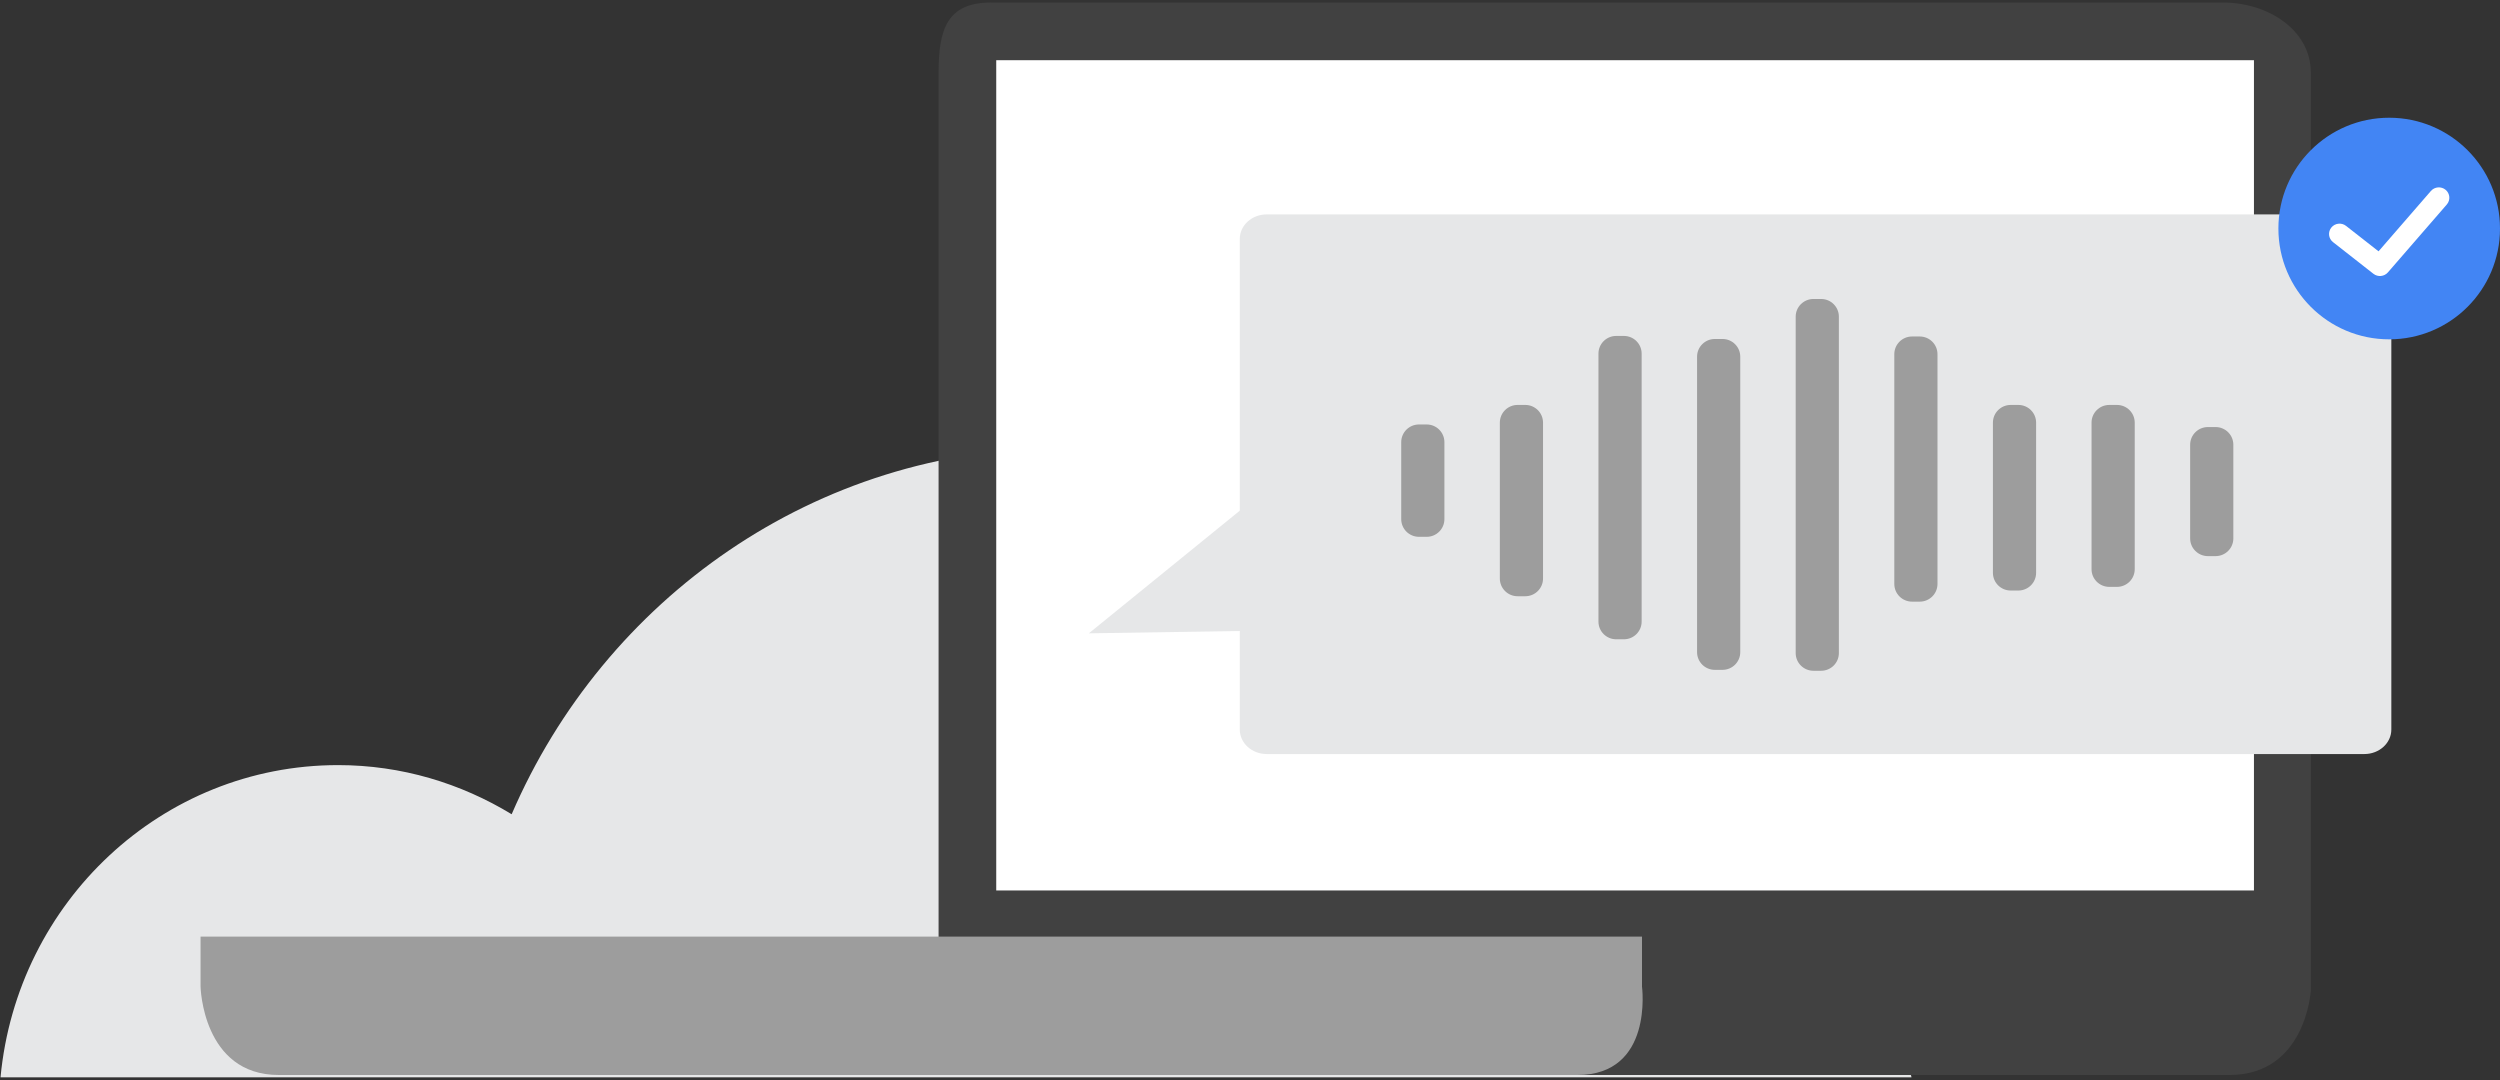 <?xml version="1.0" encoding="UTF-8"?>
<svg width="361px" height="156px" viewBox="0 0 361 156" version="1.1" xmlns="http://www.w3.org/2000/svg" xmlns:xlink="http://www.w3.org/1999/xlink">
    <rect x="0" y="0" width="361" height="156" fill="#333333" stroke="none"/>
    <!-- Generator: Sketch 49 (51002) - http://www.bohemiancoding.com/sketch -->
    <title>TextToSpeech_</title>
    <desc>Created with Sketch.</desc>
    <defs></defs>
    <g id="Page-1" stroke="none" stroke-width="1" fill="none" fill-rule="evenodd">
        <g id="cloud-text-to-speech" transform="translate(-1003, -467)">
            <g id="Benefits" transform="translate(126, 456)">
                <g id="High-Fidelity">
                    <g id="TextToSpeech2" transform="translate(876, 11)">
                        <g>
                            <g id="laptop" transform="translate(0.96, 0.261)">
                                <g id="Group-3-Copy-6" transform="translate(138.062, 109.927) scale(-1, 1) translate(-138.062, -109.927) translate(0.062, 64.427)" fill="#E6E7E8">
                                    <path d="M0,90.874 C3.791,73.947 18.627,61.316 36.391,61.316 C37.649,61.316 38.891,61.388 40.12,61.5 C51.259,25.84 84.014,0 122.734,0 C158.243,0 188.735,21.772 202.139,52.889 C209.488,48.421 218.031,45.793 227.204,45.793 C252.676,45.793 273.568,65.579 275.945,90.874 L0,90.874 Z" id="Fill-1"></path>
                                </g>
                                <rect id="Rectangle-37" fill="#FFFFFF" x="137.599" y="6.268" width="191.192" height="129.938"></rect>
                                <path d="M143.896,128.326 L325.511,128.326 L325.511,8.434 L143.896,8.434 L143.896,128.326 Z M143.115,0.108 C136.819,0.108 135.57,3.953 135.57,10.249 L135.57,137.257 L135.57,138.675 L135.57,142.774 C135.57,142.774 123.431,154.968 134.461,154.968 L321.985,154.968 C333.016,154.968 333.724,142.774 333.724,142.774 L333.724,138.675 L333.724,137.257 L333.724,10.249 C333.724,3.953 327.377,0.108 321.081,0.108 L143.115,0.108 Z" id="Fill-1" fill="#414141"></path>
                                <path d="M332.307,134.987 L238.493,134.987 L29,134.987 L29,142.204 C29,142.204 29.266,154.969 40.296,154.969 L227.82,154.969 C238.851,154.969 237.145,142.204 237.145,142.204 L237.145,134.987 L332.307,134.987 Z" id="Fill-3" fill="#9D9D9D"></path>
                            </g>
                            <g id="speech" transform="translate(157, 17)">
                                <g transform="translate(0, 13)">
                                    <g id="bubble" transform="translate(0.574, 0.837)" fill="#E6E7E8">
                                        <path d="M26.344,0.122 L184.842,0.122 C186.992,0.122 188.735,1.705 188.735,3.659 L188.735,74.509 C188.735,76.463 186.992,78.047 184.842,78.047 L26.344,78.047 C24.193,78.047 22.451,76.463 22.451,74.509 L22.451,3.659 C22.451,1.705 24.193,0.122 26.344,0.122" id="Fill-110"></path>
                                        <polyline id="Fill-203" points="22.525 42.845 0.657 60.615 22.525 60.277"></polyline>
                                    </g>
                                    <g transform="translate(45.608, 12.267)" fill="#9D9D9D">
                                        <path d="M4.401,35.25 L3.293,35.25 C1.877,35.25 0.729,34.107 0.729,32.696 L0.729,21.581 C0.729,20.17 1.877,19.026 3.293,19.026 L4.401,19.026 C5.817,19.026 6.965,20.17 6.965,21.581 L6.965,32.696 C6.965,34.107 5.817,35.25 4.401,35.25" id="Fill-167"></path>
                                        <path d="M18.641,43.829 L17.533,43.829 C16.117,43.829 14.969,42.685 14.969,41.274 L14.969,18.761 C14.969,17.35 16.117,16.205 17.533,16.205 L18.641,16.205 C20.057,16.205 21.205,17.35 21.205,18.761 L21.205,41.274 C21.205,42.685 20.057,43.829 18.641,43.829" id="Fill-169"></path>
                                        <path d="M32.881,50.047 L31.773,50.047 C30.357,50.047 29.209,48.904 29.209,47.493 L29.209,8.797 C29.209,7.385 30.357,6.242 31.773,6.242 L32.881,6.242 C34.297,6.242 35.445,7.385 35.445,8.797 L35.445,47.493 C35.445,48.904 34.297,50.047 32.881,50.047" id="Fill-171"></path>
                                        <path d="M47.121,54.46 L46.014,54.46 C44.598,54.46 43.449,53.317 43.449,51.906 L43.449,9.237 C43.449,7.826 44.598,6.682 46.014,6.682 L47.121,6.682 C48.537,6.682 49.685,7.826 49.685,9.237 L49.685,51.906 C49.685,53.317 48.537,54.46 47.121,54.46" id="Fill-173"></path>
                                        <path d="M61.361,54.592 L60.254,54.592 C58.838,54.592 57.689,53.448 57.689,52.037 L57.689,3.46 C57.689,2.049 58.838,0.906 60.254,0.906 L61.361,0.906 C62.777,0.906 63.925,2.049 63.925,3.46 L63.925,52.037 C63.925,53.448 62.777,54.592 61.361,54.592" id="Fill-175"></path>
                                        <path d="M75.602,44.611 L74.494,44.611 C73.078,44.611 71.93,43.467 71.93,42.056 L71.93,8.877 C71.93,7.466 73.078,6.322 74.494,6.322 L75.602,6.322 C77.018,6.322 78.165,7.466 78.165,8.877 L78.165,42.056 C78.165,43.467 77.018,44.611 75.602,44.611" id="Fill-177"></path>
                                        <path d="M89.842,43.005 L88.734,43.005 C87.318,43.005 86.17,41.861 86.17,40.45 L86.17,18.761 C86.17,17.35 87.318,16.206 88.734,16.206 L89.842,16.206 C91.258,16.206 92.406,17.35 92.406,18.761 L92.406,40.45 C92.406,41.861 91.258,43.005 89.842,43.005" id="Fill-179"></path>
                                        <path d="M104.082,42.478 L102.974,42.478 C101.558,42.478 100.41,41.334 100.41,39.923 L100.41,18.761 C100.41,17.35 101.558,16.206 102.974,16.206 L104.082,16.206 C105.498,16.206 106.646,17.35 106.646,18.761 L106.646,39.923 C106.646,41.334 105.498,42.478 104.082,42.478" id="Fill-181"></path>
                                        <path d="M118.322,38.037 L117.215,38.037 C115.799,38.037 114.65,36.893 114.65,35.483 L114.65,21.953 C114.65,20.543 115.799,19.399 117.215,19.399 L118.322,19.399 C119.738,19.399 120.886,20.543 120.886,21.953 L120.886,35.483 C120.886,36.893 119.738,38.037 118.322,38.037" id="Fill-183"></path>
                                    </g>
                                </g>
                                <g id="checkmark" transform="translate(173, 0)">
                                    <circle id="Oval" fill="#4285F4" cx="16" cy="16" r="16"></circle>
                                    <path d="M9.772,15.619 C9.116,15.105 8.163,15.213 7.643,15.86 C7.122,16.508 7.232,17.449 7.888,17.963 L13.72,22.533 C14.358,23.033 15.283,22.945 15.813,22.334 L24.321,12.527 C24.866,11.899 24.792,10.955 24.156,10.417 C23.52,9.879 22.563,9.952 22.019,10.58 L14.461,19.292 L9.772,15.619 Z" id="Path-58" fill="#FFFFFF" fill-rule="nonzero"></path>
                                </g>
                            </g>
                        </g>
                    </g>
                </g>
            </g>
        </g>
    </g>
</svg>